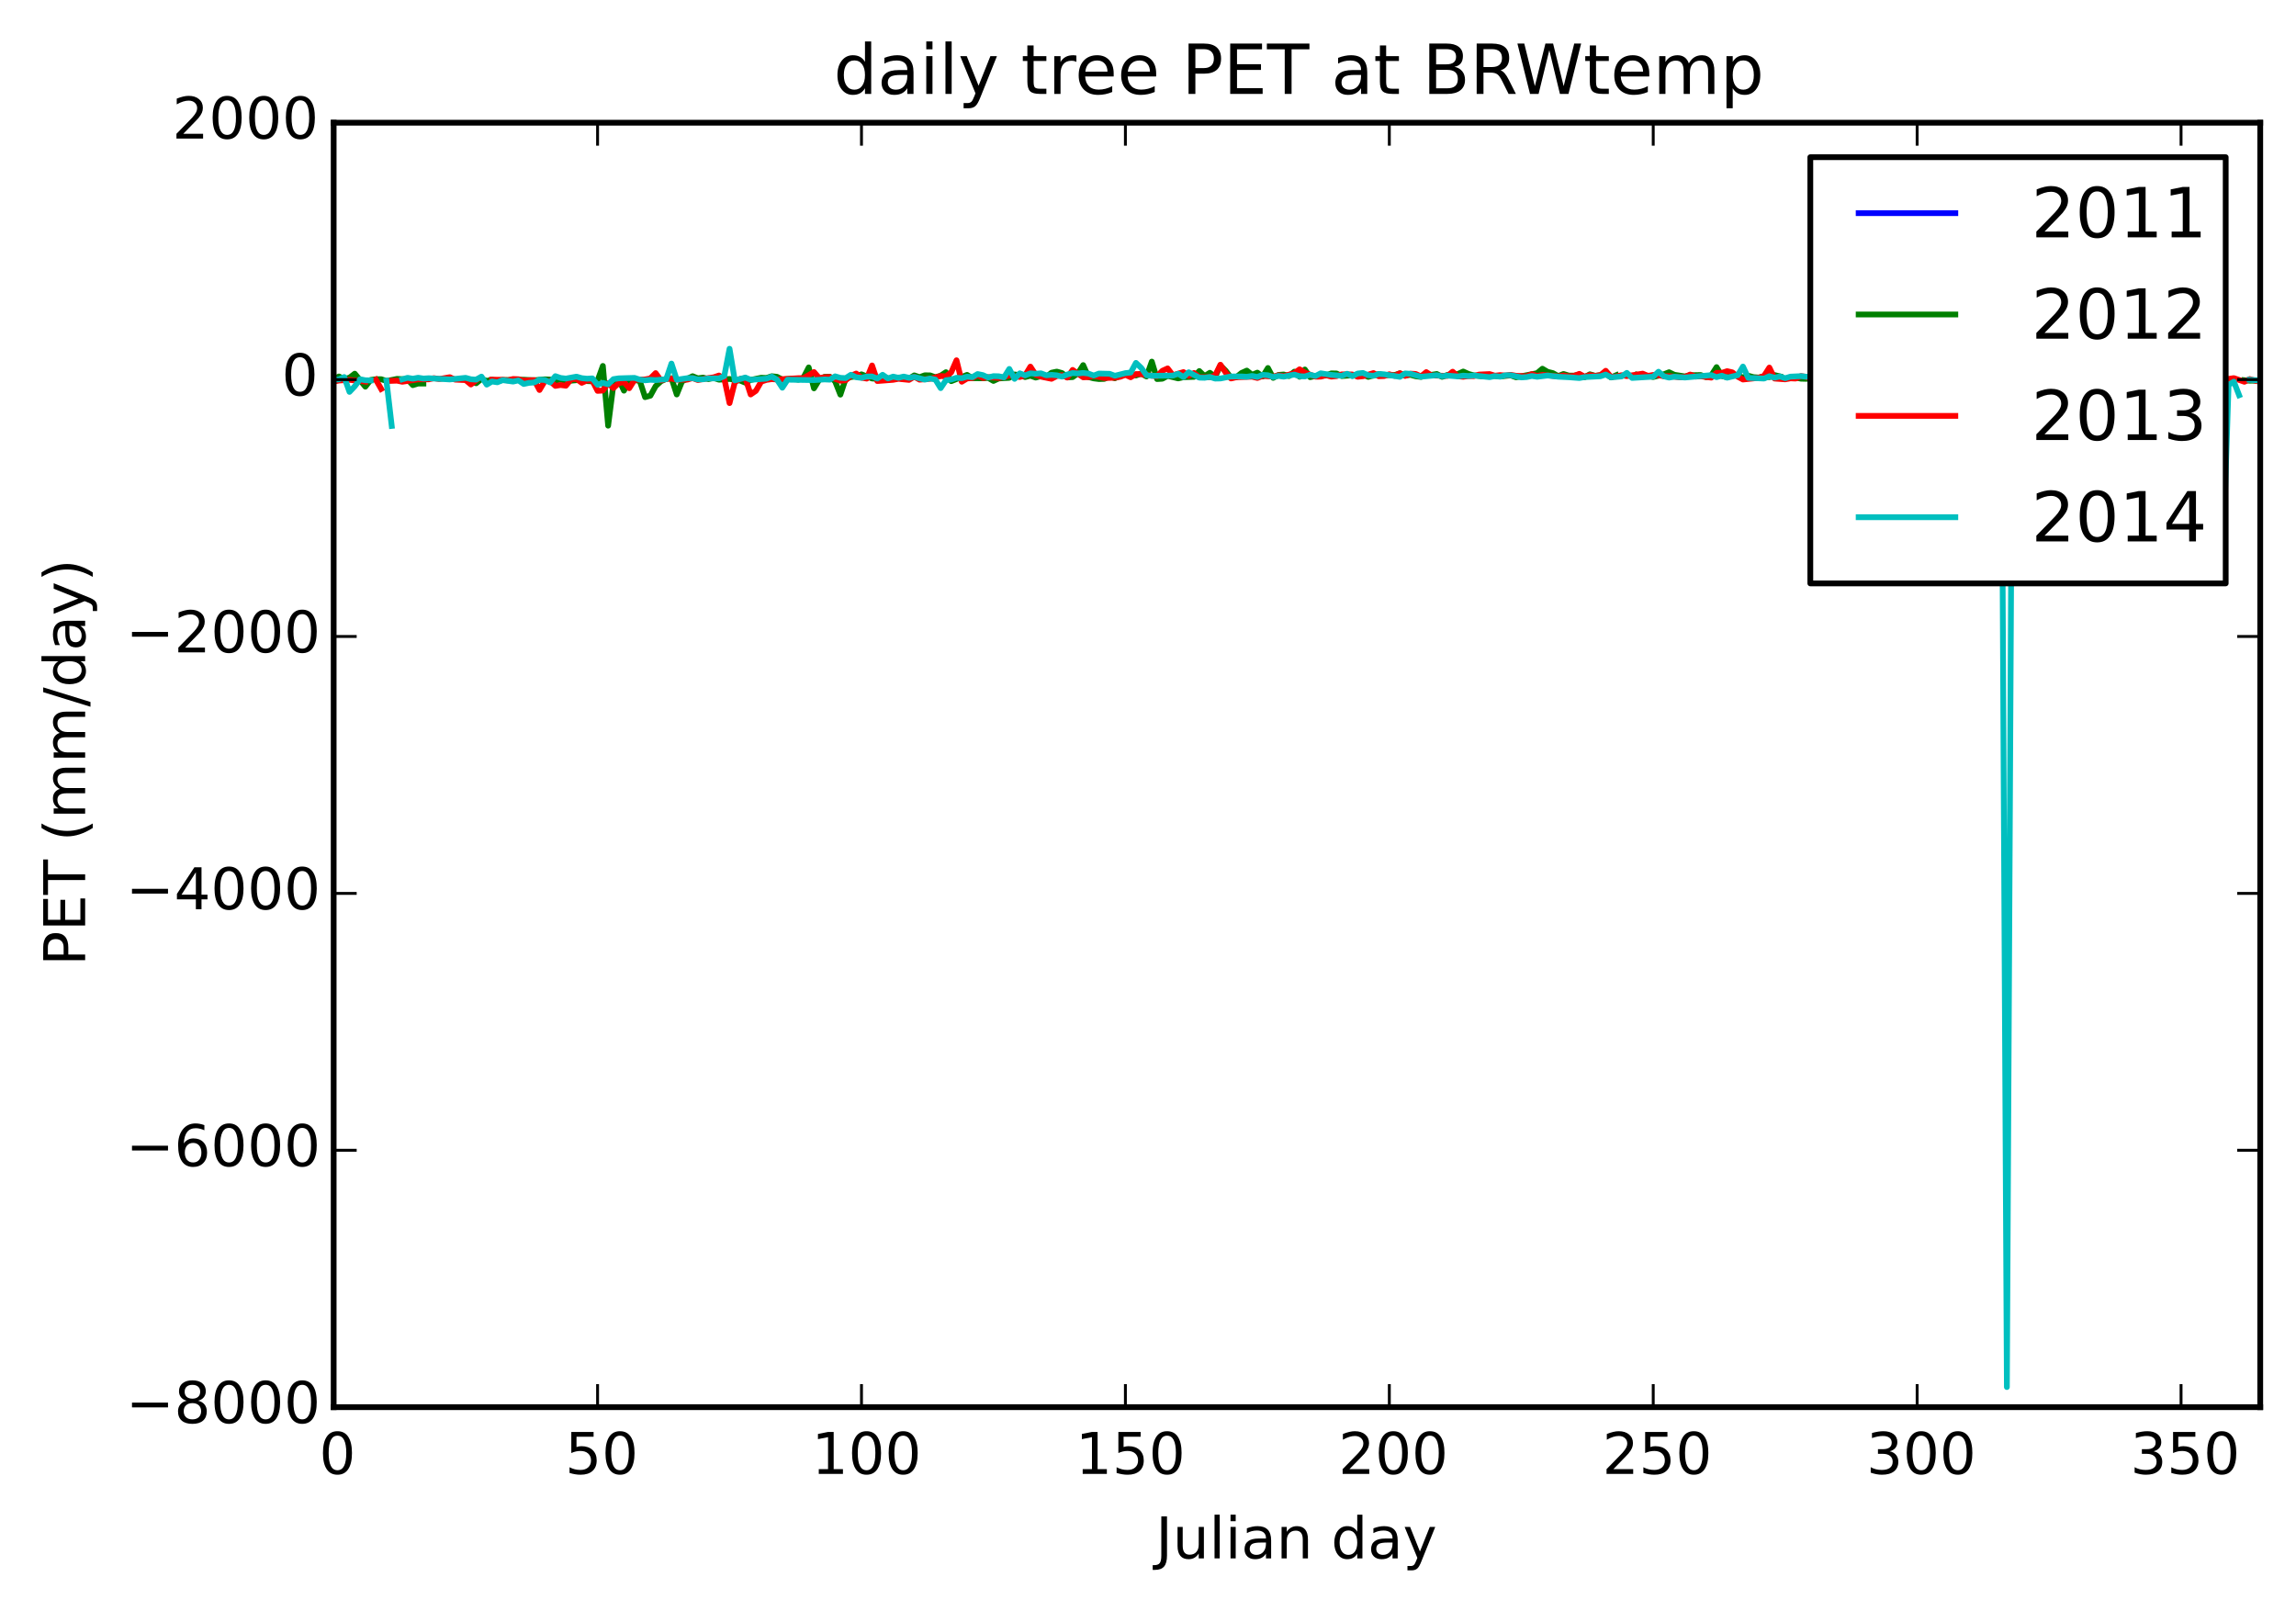 <?xml version="1.0" encoding="utf-8" standalone="no"?>
<!DOCTYPE svg PUBLIC "-//W3C//DTD SVG 1.1//EN"
  "http://www.w3.org/Graphics/SVG/1.1/DTD/svg11.dtd">
<!-- Created with matplotlib (http://matplotlib.org/) -->
<svg height="280pt" version="1.1" viewBox="0 0 399 280" width="399pt" xmlns="http://www.w3.org/2000/svg" xmlns:xlink="http://www.w3.org/1999/xlink">
 <defs>
  <style type="text/css">
*{stroke-linecap:butt;stroke-linejoin:round;}
  </style>
 </defs>
 <g id="figure_1">
  <g id="patch_1">
   <path d="
M0 280.074
L399.984 280.074
L399.984 0
L0 0
z
" style="fill:#ffffff;"/>
  </g>
  <g id="axes_1">
   <g id="patch_2">
    <path d="
M57.984 244.518
L392.784 244.518
L392.784 21.318
L57.984 21.318
z
" style="fill:#ffffff;"/>
   </g>
   <g id="line2d_1">
    <path clip-path="url(#pdf711f5425)" d="
M0 0" style="fill:none;stroke:#0000ff;stroke-linecap:square;"/>
   </g>
   <g id="line2d_2">
    <path clip-path="url(#pdf711f5425)" d="
M57.984 65.838
L58.902 65.417
L59.819 65.868
L60.736 65.629
L61.653 64.931
L63.488 67.191
L64.405 66.024
L65.323 65.897
L66.24 65.891
L67.157 66.208
L68.992 65.838
L70.826 65.928
L71.743 66.924
L72.66 66.646
L73.578 66.647
M81.833 66.29
L82.75 66.6
L83.668 65.846
L84.585 66.19
L85.502 65.977
L86.419 66.209
L87.337 66.048
L91.006 65.982
L92.84 66.082
L94.675 65.913
L95.592 65.958
L96.509 66.147
L97.427 65.932
L98.344 66.234
L100.178 66.069
L101.096 65.996
L102.013 66.223
L102.93 66.266
L103.847 66.124
L104.765 63.587
L105.682 73.97
L106.599 66.806
L107.516 65.941
L108.434 67.885
L109.351 66.084
L110.268 66.025
L111.185 66.205
L112.103 69.01
L113.02 68.76
L113.937 67.102
L114.855 66.26
L115.772 65.824
L116.689 65.717
L117.606 68.547
L118.524 66.268
L120.358 65.371
L121.275 65.738
L122.193 65.611
L123.11 65.877
L124.027 65.666
L124.944 65.979
L126.779 65.852
L128.613 66.129
L129.531 66.5
L130.448 66.02
L132.282 65.638
L133.2 65.678
L134.117 65.372
L135.034 65.475
L135.951 65.957
L137.786 65.78
L138.703 65.975
L139.621 65.631
L140.538 63.845
L141.455 67.481
L142.372 65.978
L143.29 65.476
L144.207 65.468
L145.124 66.258
L146.041 68.574
L146.959 65.834
L147.876 65.51
L148.793 65.414
L149.71 65.043
L151.545 65.772
L152.462 65.833
L153.379 65.574
L155.214 65.91
L156.131 65.604
L157.048 65.857
L157.966 65.788
L158.883 65.227
L159.8 65.54
L160.718 65.21
L161.635 65.227
L162.552 65.553
L163.469 65.279
L164.387 64.672
L165.304 66.232
L168.056 65.141
L168.973 65.717
L170.807 65.738
L171.725 65.667
L172.642 66.192
L173.559 65.764
L175.394 65.654
L176.311 65.071
L177.228 65.18
L178.145 65.525
L179.063 65.285
L179.98 65.612
L180.897 65.355
L181.815 65.51
L182.732 64.763
L183.649 64.573
L184.566 64.827
L185.484 65.572
L186.401 65.527
L187.318 64.871
L188.235 63.443
L189.153 65.518
L190.07 65.752
L190.987 65.868
L191.904 65.841
L192.822 65.393
L193.739 65.731
L194.656 65.266
L195.573 64.954
L196.491 64.893
L197.408 65.247
L198.325 64.923
L199.242 65.42
L200.16 62.834
L201.077 65.87
L201.994 65.81
L202.911 65.312
L204.746 65.755
L205.663 65.546
L207.498 65.484
L208.415 64.473
L209.332 65.357
L210.25 64.774
L211.167 65.465
L212.084 63.516
L213.001 64.423
L213.919 65.615
L214.836 65.547
L215.753 64.807
L216.67 64.396
L217.588 65.133
L218.505 64.751
L219.422 65.431
L220.339 63.946
L221.257 65.663
L222.174 65.144
L223.091 65.073
L224.008 65.344
L224.926 64.585
L225.843 65.467
L226.76 64.207
L227.678 65.538
L228.595 65.337
L230.429 65.261
L231.347 64.879
L232.264 64.898
L233.181 65.345
L236.85 65.082
L237.767 65.49
L239.602 65.001
L240.519 65.193
L242.354 65.171
L243.271 64.875
L244.188 65.26
L245.105 65.136
L246.023 65.383
L246.94 65.495
L247.857 65.107
L248.775 65.128
L249.692 64.986
L250.609 65.486
L251.526 65.153
L252.444 65.123
L253.361 64.981
L254.278 64.559
L255.195 64.972
L256.113 65.228
L257.947 65.416
L258.864 65.224
L260.699 65.418
L262.533 65.232
L263.451 65.559
L267.12 64.841
L268.037 64.07
L268.954 64.614
L269.871 64.836
L270.789 65.348
L271.706 64.981
L272.623 65.26
L273.541 65.264
L274.458 65.091
L275.375 65.538
L276.292 65.037
L277.21 65.303
L278.127 65.173
L279.044 64.926
L279.961 65.591
L280.879 65.191
M284.548 65.121
L285.465 65.367
L286.382 65.276
L287.299 65.513
L289.134 65.042
L290.051 64.679
L290.968 65.123
L292.803 65.406
L293.72 65.201
L295.555 65.167
L296.472 65.532
L297.389 65.228
L298.307 63.794
L299.224 65.341
L300.141 65.546
L301.058 65.182
L301.976 65.273
L302.893 65.591
L303.81 65.287
L304.727 65.534
L305.645 65.599
L306.562 65.397
L307.479 65.53
L308.396 65.177
L309.314 65.397
M312.065 65.618
L312.983 65.805
L313.9 65.828
L315.735 65.594
L318.486 65.712
L320.321 65.184
L321.238 65.631
L322.155 64.935
L323.073 60.591
L323.99 65.641
L324.907 65.627
L325.824 65.37
L326.742 64.004
L327.659 65.886
L328.576 65.934
L329.493 66.205
L330.411 66.073
L332.245 66.058
L333.162 65.809
L334.08 63.921
L334.997 65.195
L335.914 65.654
L336.831 65.458
L338.666 65.844
L340.501 65.632
L341.418 65.407
L342.335 65.493
L343.252 65.365
L344.17 65.64
L345.087 66.247
L346.921 66.26
L348.756 66.013
L351.508 65.908
L352.425 65.83
L354.259 65.942
L355.177 65.791
L356.094 64.726
L357.011 66.022
L357.928 65.703
L358.846 65.757
L360.68 66.144
L361.598 65.851
L362.515 65.708
L363.432 65.875
L365.267 65.876
L366.184 65.116
L367.101 66.001
L368.018 65.844
L368.936 65.384
L369.853 66.253
L370.77 66.748
L372.605 66.124
M374.439 66.001
L375.356 68.606
L376.274 65.986
L377.191 66.04
M379.025 66.11
L379.943 67.876
L380.86 66.647
L381.777 66.369
L384.529 66.109
L385.446 66.22
L386.364 72.432
M390.033 66.064
L390.95 66.155
L391.867 66.151" style="fill:none;stroke:#008000;stroke-linecap:square;"/>
   </g>
   <g id="line2d_3">
    <path clip-path="url(#pdf711f5425)" d="
M57.984 66.312
L58.902 66.124
L60.736 66.005
L63.488 66.316
M65.323 65.981
L66.24 67.589
M68.074 66.18
L68.992 66.148
L69.909 66.337
L72.66 65.921
L74.495 65.917
L75.412 65.716
L76.33 65.862
L78.164 65.544
L79.081 65.967
L80.916 66.05
L81.833 66.81
L82.75 66.082
M85.502 65.979
L87.337 65.991
L88.254 66.093
L89.171 65.855
L90.088 65.902
L91.006 66.125
L92.84 66.049
L93.757 67.769
L94.675 66.22
L95.592 66.204
L96.509 67.054
L97.427 66.903
L98.344 67.026
L99.261 65.868
L100.178 65.852
L101.096 66.52
L102.013 66.111
L102.93 66.134
L103.847 67.923
L104.765 67.862
L105.682 66.59
L106.599 67.43
L107.516 66.587
L108.434 66.39
L109.351 67.457
L110.268 66.013
L112.103 65.93
L113.02 65.753
L113.937 64.832
L114.855 66.109
L115.772 65.861
L116.689 65.794
L117.606 65.971
L119.441 65.968
L120.358 65.695
L121.275 66.04
L123.11 65.694
L124.027 65.562
L124.944 65.253
L125.862 65.765
L126.779 70.044
L127.696 66.425
L128.613 65.845
L129.531 65.708
L130.448 68.545
L131.365 67.916
L132.282 66.312
L133.2 66.013
L134.117 65.877
L135.034 65.945
L138.703 65.717
L139.621 65.713
L141.455 64.65
L142.372 65.709
L143.29 65.54
L144.207 65.508
L146.041 66.163
L146.959 66.078
L147.876 65.291
L148.793 64.907
L149.71 65.628
L150.628 65.788
L151.545 63.504
L152.462 66.21
L155.214 65.998
L156.131 65.826
L157.966 66.013
L158.883 65.459
L159.8 65.975
L161.635 65.819
L163.469 65.339
L164.387 65.404
L165.304 64.707
L166.221 62.605
L167.138 66.33
L168.056 65.767
L168.973 65.703
L169.89 65.17
L170.807 65.693
L171.725 65.531
L173.559 65.669
L174.476 65.54
L175.394 65.234
L177.228 65.513
L178.145 65.223
L179.063 63.707
L179.98 65.118
L180.897 65.448
L182.732 65.823
L183.649 65.337
L184.566 65.171
L185.484 65.612
L186.401 64.281
L188.235 65.566
L189.153 65.53
L190.07 65.306
L191.904 65.691
L193.739 65.635
L194.656 65.479
L195.573 65.133
L196.491 65.553
L197.408 64.993
L198.325 65.01
L200.16 65.287
L201.077 65.362
L201.994 64.433
L202.911 64.014
L203.829 65.206
L205.663 64.654
L206.581 65.322
L207.498 64.814
L208.415 65.545
L210.25 65.533
L211.167 65.242
L212.084 63.375
L213.001 64.735
L213.919 65.763
L214.836 65.552
L217.588 65.455
L218.505 65.681
L219.422 65.324
L221.257 65.442
L222.174 65.21
L223.091 65.354
L224.926 64.844
L225.843 64.175
L226.76 64.753
L228.595 65.455
L229.512 65.451
L230.429 65.185
L231.347 65.446
L232.264 65.352
L233.181 65.047
L235.016 65.07
L235.933 65.468
L236.85 65.376
L238.685 64.824
L239.602 65.378
L240.519 65.341
L241.436 65.03
L242.354 65.304
L243.271 64.844
L244.188 65.321
L245.105 64.93
L246.023 64.977
L246.94 65.407
L247.857 64.659
L248.775 65.245
L251.526 65.313
L252.444 64.59
L253.361 65.392
L254.278 65.471
L255.195 65.347
L256.113 65.353
L257.03 65.085
L258.864 64.998
L259.782 65.284
L260.699 65.178
L261.616 65.26
L262.533 65.131
L263.451 65.296
L265.285 65.385
L266.202 65.01
L267.12 65.328
L268.037 65.136
L270.789 65.407
L271.706 65.244
L272.623 65.397
L273.541 65.327
L274.458 64.959
L275.375 65.458
L276.292 65.166
L277.21 65.313
L278.127 65.182
L279.044 64.428
L279.961 65.488
L280.879 65.431
L281.796 65.192
L282.713 65.354
L285.465 64.925
L286.382 65.315
L287.299 65.149
L288.217 65.187
L289.134 65.385
L290.051 65.351
L291.886 65.554
L292.803 65.504
L293.72 65.081
L294.638 65.441
L295.555 65.386
L297.389 65.621
L298.307 64.784
L299.224 64.794
L300.141 64.496
L301.058 64.706
L301.976 65.447
L302.893 65.947
L304.727 65.756
L305.645 65.648
L306.562 65.308
L307.479 63.872
L308.396 65.782
L310.231 65.915
L311.148 65.743
L312.065 65.782
L312.983 65.348
L313.9 65.486
L314.817 65.871
L316.652 65.683
L317.569 65.874
L319.404 65.77
L321.238 65.845
L323.073 65.671
L323.99 65.795
L324.907 65.316
L325.824 65.038
L326.742 65.696
L328.576 65.781
L330.411 65.739
L332.245 65.629
L334.08 65.963
L334.997 66.073
L335.914 65.86
L336.831 65.87
L337.749 65.716
M339.583 66.281
L340.501 66.027
L341.418 65.936
L342.335 65.6
L343.252 65.973
L344.17 65.851
L345.087 65.612
L346.004 65.664
L346.921 65.448
L348.756 65.835
L349.673 66.239
L350.59 66.85
L351.508 66.039
L352.425 65.872
L353.342 65.856
L355.177 65.977
L357.011 65.869
L359.763 65.659
L360.68 65.668
L361.598 65.845
L363.432 65.968
L364.349 60.21
L365.267 34.106
L366.184 66.382
L367.101 66.103
L368.018 66.112
L368.936 66.295
L369.853 66.23
L370.77 67.069
L371.687 66.829
L372.605 66.151
L374.439 66.029
L375.356 66.161
L376.274 66.036
L377.191 65.705
L378.108 65.849
L379.025 65.755
L379.943 65.843
L380.86 66.307
L381.777 67.26
L382.695 66.49
L383.612 66.149
L384.529 66.887
L385.446 66.128
L386.364 65.845
L387.281 65.845
L388.198 65.704
L390.033 66.342
L390.95 65.873
L391.867 66.14
L391.867 66.14" style="fill:none;stroke:#ff0000;stroke-linecap:square;"/>
   </g>
   <g id="line2d_4">
    <path clip-path="url(#pdf711f5425)" d="
M57.984 65.968
L58.902 65.93
L59.819 65.519
L60.736 68.097
L61.653 67.124
L62.571 65.897
L63.488 66.079
L64.405 66.102
M67.157 66.159
L68.074 74.014
M69.909 65.916
L70.826 65.65
L71.743 65.809
L72.66 65.637
L73.578 65.778
L74.495 65.721
L78.164 65.935
L80.916 65.653
L81.833 65.907
L82.75 65.971
L83.668 65.441
L84.585 66.834
L85.502 66.288
L86.419 66.433
L87.337 66.056
L89.171 66.306
L90.088 66.097
L91.006 66.722
L91.923 66.529
L92.84 66.456
L93.757 65.979
L94.675 66.028
L95.592 66.455
L96.509 65.364
L97.427 65.68
L98.344 65.784
L100.178 65.446
L101.096 65.711
L102.013 65.807
L102.93 65.749
L103.847 66.865
L104.765 66.527
L105.682 66.784
L106.599 65.885
L107.516 65.743
L110.268 65.662
L111.185 65.965
L112.103 66.085
L113.02 65.992
L113.937 66.052
L115.772 65.892
L116.689 63.175
L117.606 65.984
L119.441 65.714
L120.358 65.702
L121.275 65.94
L122.193 65.91
L123.11 65.753
L124.944 65.75
L125.862 65.367
L126.779 60.605
L127.696 66.103
L129.531 65.605
L130.448 65.999
L133.2 65.794
L134.117 65.442
L135.034 65.972
L135.951 67.373
L136.869 65.976
L141.455 66.05
L143.29 65.931
L144.207 65.975
L145.124 65.394
L146.041 65.656
L146.959 65.706
L147.876 65.119
L148.793 65.552
L149.71 65.659
L150.628 65.426
L151.545 65.416
L152.462 65.781
L153.379 65.125
L154.297 65.762
L155.214 65.441
L156.131 65.648
L157.048 65.431
L157.966 65.653
L158.883 65.494
L160.718 65.967
L161.635 65.766
L162.552 65.961
L163.469 67.443
L164.387 66.065
L165.304 65.957
L166.221 65.641
L167.138 65.719
L168.056 65.448
L168.973 65.545
L169.89 64.993
L170.807 65.183
L171.725 65.6
L172.642 65.36
L173.559 65.383
L174.476 65.578
L175.394 64.11
L176.311 65.834
L177.228 64.87
L178.145 65.238
L179.063 64.866
L179.98 64.945
L180.897 64.868
L181.815 65.216
L182.732 65.138
L183.649 65.217
L184.566 65.444
L185.484 65.072
L186.401 64.821
L187.318 64.897
L188.235 64.803
L189.153 64.919
L190.07 65.261
L190.987 64.908
L192.822 64.953
L193.739 65.295
L195.573 64.839
L196.491 64.735
L197.408 63.058
L198.325 63.927
L199.242 65.204
L200.16 65.304
L203.829 65.264
L204.746 64.94
L205.663 65.52
L206.581 64.688
L208.415 65.621
L209.332 65.646
L210.25 65.496
L211.167 65.785
L212.084 65.766
L213.919 65.411
L215.753 65.413
L216.67 65.472
L217.588 65.323
L218.505 65.502
L219.422 65.131
L220.339 65.202
L221.257 65.516
L222.174 65.324
L223.091 65.451
L224.926 65.083
L225.843 65.372
L226.76 65.413
L227.678 65.123
L228.595 65.349
L229.512 64.868
L231.347 65.146
L233.181 65.295
L234.098 64.946
L235.016 65.371
L235.933 64.908
L236.85 64.804
L237.767 65.205
L238.685 65.301
L239.602 64.979
L240.519 65.038
L243.271 65.485
L244.188 64.886
L245.105 64.953
L246.94 65.463
L249.692 65.196
L250.609 65.375
L251.526 65.265
L253.361 65.411
L254.278 65.272
L255.195 65.339
L256.113 65.239
L258.864 65.535
L259.782 65.341
L260.699 65.462
L261.616 65.208
L262.533 65.205
L264.368 65.582
L265.285 65.522
L266.202 65.333
L267.12 65.473
L268.954 65.249
L270.789 65.462
L272.623 65.552
L274.458 65.69
L275.375 65.524
L278.127 65.387
L279.044 65.079
L279.961 65.569
L281.796 65.415
L282.713 64.794
L283.63 65.674
L287.299 65.449
L288.217 64.594
L289.134 65.383
L290.051 65.613
L290.968 65.457
L292.803 65.6
L297.389 65.185
L298.307 65.536
L299.224 65.281
L300.141 65.629
L301.976 65.202
L302.893 63.697
L303.81 65.655
L306.562 65.78
L307.479 65.374
L308.396 65.628
L309.314 65.414
L310.231 65.722
L311.148 65.448
L312.983 65.36
L313.9 65.465
L314.817 65.403
L315.735 65.656
L316.652 65.361
L317.569 65.332
L318.486 65.686
L319.404 65.616
L320.321 65.388
L321.238 64.948
L322.155 65.797
L323.073 65.388
L323.99 65.621
L324.907 65.367
L326.742 65.458
L327.659 65.764
L329.493 65.641
L330.411 64.678
L331.328 59.6
L332.245 65.97
L334.997 65.262
L335.914 65.594
L336.831 65.602
L337.749 66.105
L339.583 65.919
L340.501 65.833
L341.418 65.307
L342.335 65.547
L343.252 65.644
L344.17 63.718
L345.087 66.623
L346.004 66.081
L346.921 66.123
L347.839 66.625
L348.756 241.022
L349.673 66.025
L350.59 66.147
L353.342 65.886
L354.259 65.875
L355.177 65.98
L356.094 65.701
M357.928 66.261
L358.846 55.95
L359.763 65.151
L360.68 65.524
L361.598 65.549
L362.515 63.93
L363.432 66.189
L367.101 65.915
L368.018 65.851
L369.853 65.866
L371.687 65.815
L372.605 65.556
L373.522 65.472
L374.439 65.505
M376.274 65.968
L377.191 66.19
L379.943 66.026
L380.86 66.451
L381.777 66.658
L382.695 45.897
M384.529 66.05
L385.446 66.359
L386.364 94.955
L387.281 66.893
L388.198 66.315
L389.115 68.675
M390.95 65.997
L391.867 66.051
L391.867 66.051" style="fill:none;stroke:#00bfbf;stroke-linecap:square;"/>
   </g>
   <g id="patch_3">
    <path d="
M57.984 21.318
L392.784 21.318" style="fill:none;stroke:#000000;stroke-linecap:square;stroke-linejoin:miter;"/>
   </g>
   <g id="patch_4">
    <path d="
M392.784 244.518
L392.784 21.318" style="fill:none;stroke:#000000;stroke-linecap:square;stroke-linejoin:miter;"/>
   </g>
   <g id="patch_5">
    <path d="
M57.984 244.518
L392.784 244.518" style="fill:none;stroke:#000000;stroke-linecap:square;stroke-linejoin:miter;"/>
   </g>
   <g id="patch_6">
    <path d="
M57.984 244.518
L57.984 21.318" style="fill:none;stroke:#000000;stroke-linecap:square;stroke-linejoin:miter;"/>
   </g>
   <g id="matplotlib.axis_1">
    <g id="xtick_1">
     <g id="line2d_5">
      <defs>
       <path d="
M0 0
L0 -4" id="m93b0483c22" style="stroke:#000000;stroke-width:0.5;"/>
      </defs>
      <g>
       <use style="stroke:#000000;stroke-width:0.5;" x="57.984" xlink:href="#m93b0483c22" y="244.518"/>
      </g>
     </g>
     <g id="line2d_6">
      <defs>
       <path d="
M0 0
L0 4" id="m741efc42ff" style="stroke:#000000;stroke-width:0.5;"/>
      </defs>
      <g>
       <use style="stroke:#000000;stroke-width:0.5;" x="57.984" xlink:href="#m741efc42ff" y="21.318"/>
      </g>
     </g>
     <g id="text_1">
      <!-- 0 -->
      <defs>
       <path d="
M31.781 66.406
Q24.172 66.406 20.328 58.906
Q16.5 51.422 16.5 36.375
Q16.5 21.391 20.328 13.891
Q24.172 6.391 31.781 6.391
Q39.453 6.391 43.281 13.891
Q47.125 21.391 47.125 36.375
Q47.125 51.422 43.281 58.906
Q39.453 66.406 31.781 66.406
M31.781 74.219
Q44.047 74.219 50.516 64.516
Q56.984 54.828 56.984 36.375
Q56.984 17.969 50.516 8.266
Q44.047 -1.422 31.781 -1.422
Q19.531 -1.422 13.062 8.266
Q6.594 17.969 6.594 36.375
Q6.594 54.828 13.062 64.516
Q19.531 74.219 31.781 74.219" id="BitstreamVeraSans-Roman-30"/>
      </defs>
      <g transform="translate(55.465 256.117)scale(0.1 -0.1)">
       <use xlink:href="#BitstreamVeraSans-Roman-30"/>
      </g>
     </g>
    </g>
    <g id="xtick_2">
     <g id="line2d_7">
      <g>
       <use style="stroke:#000000;stroke-width:0.5;" x="103.847" xlink:href="#m93b0483c22" y="244.518"/>
      </g>
     </g>
     <g id="line2d_8">
      <g>
       <use style="stroke:#000000;stroke-width:0.5;" x="103.847" xlink:href="#m741efc42ff" y="21.318"/>
      </g>
     </g>
     <g id="text_2">
      <!-- 50 -->
      <defs>
       <path d="
M10.797 72.906
L49.516 72.906
L49.516 64.594
L19.828 64.594
L19.828 46.734
Q21.969 47.469 24.109 47.828
Q26.266 48.188 28.422 48.188
Q40.625 48.188 47.75 41.5
Q54.891 34.812 54.891 23.391
Q54.891 11.625 47.562 5.094
Q40.234 -1.422 26.906 -1.422
Q22.312 -1.422 17.547 -0.641
Q12.797 0.141 7.719 1.703
L7.719 11.625
Q12.109 9.234 16.797 8.062
Q21.484 6.891 26.703 6.891
Q35.156 6.891 40.078 11.328
Q45.016 15.766 45.016 23.391
Q45.016 31 40.078 35.438
Q35.156 39.891 26.703 39.891
Q22.75 39.891 18.812 39.016
Q14.891 38.141 10.797 36.281
z
" id="BitstreamVeraSans-Roman-35"/>
      </defs>
      <g transform="translate(98.203 256.117)scale(0.1 -0.1)">
       <use xlink:href="#BitstreamVeraSans-Roman-35"/>
       <use x="63.623" xlink:href="#BitstreamVeraSans-Roman-30"/>
      </g>
     </g>
    </g>
    <g id="xtick_3">
     <g id="line2d_9">
      <g>
       <use style="stroke:#000000;stroke-width:0.5;" x="149.71" xlink:href="#m93b0483c22" y="244.518"/>
      </g>
     </g>
     <g id="line2d_10">
      <g>
       <use style="stroke:#000000;stroke-width:0.5;" x="149.71" xlink:href="#m741efc42ff" y="21.318"/>
      </g>
     </g>
     <g id="text_3">
      <!-- 100 -->
      <defs>
       <path d="
M12.406 8.297
L28.516 8.297
L28.516 63.922
L10.984 60.406
L10.984 69.391
L28.422 72.906
L38.281 72.906
L38.281 8.297
L54.391 8.297
L54.391 0
L12.406 0
z
" id="BitstreamVeraSans-Roman-31"/>
      </defs>
      <g transform="translate(141.048 256.117)scale(0.1 -0.1)">
       <use xlink:href="#BitstreamVeraSans-Roman-31"/>
       <use x="63.623" xlink:href="#BitstreamVeraSans-Roman-30"/>
       <use x="127.246" xlink:href="#BitstreamVeraSans-Roman-30"/>
      </g>
     </g>
    </g>
    <g id="xtick_4">
     <g id="line2d_11">
      <g>
       <use style="stroke:#000000;stroke-width:0.5;" x="195.573" xlink:href="#m93b0483c22" y="244.518"/>
      </g>
     </g>
     <g id="line2d_12">
      <g>
       <use style="stroke:#000000;stroke-width:0.5;" x="195.573" xlink:href="#m741efc42ff" y="21.318"/>
      </g>
     </g>
     <g id="text_4">
      <!-- 150 -->
      <g transform="translate(186.911 256.117)scale(0.1 -0.1)">
       <use xlink:href="#BitstreamVeraSans-Roman-31"/>
       <use x="63.623" xlink:href="#BitstreamVeraSans-Roman-35"/>
       <use x="127.246" xlink:href="#BitstreamVeraSans-Roman-30"/>
      </g>
     </g>
    </g>
    <g id="xtick_5">
     <g id="line2d_13">
      <g>
       <use style="stroke:#000000;stroke-width:0.5;" x="241.436" xlink:href="#m93b0483c22" y="244.518"/>
      </g>
     </g>
     <g id="line2d_14">
      <g>
       <use style="stroke:#000000;stroke-width:0.5;" x="241.436" xlink:href="#m741efc42ff" y="21.318"/>
      </g>
     </g>
     <g id="text_5">
      <!-- 200 -->
      <defs>
       <path d="
M19.188 8.297
L53.609 8.297
L53.609 0
L7.328 0
L7.328 8.297
Q12.938 14.109 22.625 23.891
Q32.328 33.688 34.812 36.531
Q39.547 41.844 41.422 45.531
Q43.312 49.219 43.312 52.781
Q43.312 58.594 39.234 62.25
Q35.156 65.922 28.609 65.922
Q23.969 65.922 18.812 64.312
Q13.672 62.703 7.812 59.422
L7.812 69.391
Q13.766 71.781 18.938 73
Q24.125 74.219 28.422 74.219
Q39.75 74.219 46.484 68.547
Q53.219 62.891 53.219 53.422
Q53.219 48.922 51.531 44.891
Q49.859 40.875 45.406 35.406
Q44.188 33.984 37.641 27.219
Q31.109 20.453 19.188 8.297" id="BitstreamVeraSans-Roman-32"/>
      </defs>
      <g transform="translate(232.591 256.117)scale(0.1 -0.1)">
       <use xlink:href="#BitstreamVeraSans-Roman-32"/>
       <use x="63.623" xlink:href="#BitstreamVeraSans-Roman-30"/>
       <use x="127.246" xlink:href="#BitstreamVeraSans-Roman-30"/>
      </g>
     </g>
    </g>
    <g id="xtick_6">
     <g id="line2d_15">
      <g>
       <use style="stroke:#000000;stroke-width:0.5;" x="287.299" xlink:href="#m93b0483c22" y="244.518"/>
      </g>
     </g>
     <g id="line2d_16">
      <g>
       <use style="stroke:#000000;stroke-width:0.5;" x="287.299" xlink:href="#m741efc42ff" y="21.318"/>
      </g>
     </g>
     <g id="text_6">
      <!-- 250 -->
      <g transform="translate(278.454 256.117)scale(0.1 -0.1)">
       <use xlink:href="#BitstreamVeraSans-Roman-32"/>
       <use x="63.623" xlink:href="#BitstreamVeraSans-Roman-35"/>
       <use x="127.246" xlink:href="#BitstreamVeraSans-Roman-30"/>
      </g>
     </g>
    </g>
    <g id="xtick_7">
     <g id="line2d_17">
      <g>
       <use style="stroke:#000000;stroke-width:0.5;" x="333.162" xlink:href="#m93b0483c22" y="244.518"/>
      </g>
     </g>
     <g id="line2d_18">
      <g>
       <use style="stroke:#000000;stroke-width:0.5;" x="333.162" xlink:href="#m741efc42ff" y="21.318"/>
      </g>
     </g>
     <g id="text_7">
      <!-- 300 -->
      <defs>
       <path d="
M40.578 39.312
Q47.656 37.797 51.625 33
Q55.609 28.219 55.609 21.188
Q55.609 10.406 48.188 4.484
Q40.766 -1.422 27.094 -1.422
Q22.516 -1.422 17.656 -0.516
Q12.797 0.391 7.625 2.203
L7.625 11.719
Q11.719 9.328 16.594 8.109
Q21.484 6.891 26.812 6.891
Q36.078 6.891 40.938 10.547
Q45.797 14.203 45.797 21.188
Q45.797 27.641 41.281 31.266
Q36.766 34.906 28.719 34.906
L20.219 34.906
L20.219 43.016
L29.109 43.016
Q36.375 43.016 40.234 45.922
Q44.094 48.828 44.094 54.297
Q44.094 59.906 40.109 62.906
Q36.141 65.922 28.719 65.922
Q24.656 65.922 20.016 65.031
Q15.375 64.156 9.812 62.312
L9.812 71.094
Q15.438 72.656 20.344 73.438
Q25.25 74.219 29.594 74.219
Q40.828 74.219 47.359 69.109
Q53.906 64.016 53.906 55.328
Q53.906 49.266 50.438 45.094
Q46.969 40.922 40.578 39.312" id="BitstreamVeraSans-Roman-33"/>
      </defs>
      <g transform="translate(324.332 256.117)scale(0.1 -0.1)">
       <use xlink:href="#BitstreamVeraSans-Roman-33"/>
       <use x="63.623" xlink:href="#BitstreamVeraSans-Roman-30"/>
       <use x="127.246" xlink:href="#BitstreamVeraSans-Roman-30"/>
      </g>
     </g>
    </g>
    <g id="xtick_8">
     <g id="line2d_19">
      <g>
       <use style="stroke:#000000;stroke-width:0.5;" x="379.025" xlink:href="#m93b0483c22" y="244.518"/>
      </g>
     </g>
     <g id="line2d_20">
      <g>
       <use style="stroke:#000000;stroke-width:0.5;" x="379.025" xlink:href="#m741efc42ff" y="21.318"/>
      </g>
     </g>
     <g id="text_8">
      <!-- 350 -->
      <g transform="translate(370.195 256.117)scale(0.1 -0.1)">
       <use xlink:href="#BitstreamVeraSans-Roman-33"/>
       <use x="63.623" xlink:href="#BitstreamVeraSans-Roman-35"/>
       <use x="127.246" xlink:href="#BitstreamVeraSans-Roman-30"/>
      </g>
     </g>
    </g>
    <g id="text_9">
     <!-- Julian day -->
     <defs>
      <path id="BitstreamVeraSans-Roman-20"/>
      <path d="
M9.812 72.906
L19.672 72.906
L19.672 5.078
Q19.672 -8.109 14.672 -14.062
Q9.672 -20.016 -1.422 -20.016
L-5.172 -20.016
L-5.172 -11.719
L-2.094 -11.719
Q4.438 -11.719 7.125 -8.047
Q9.812 -4.391 9.812 5.078
z
" id="BitstreamVeraSans-Roman-4a"/>
      <path d="
M54.891 33.016
L54.891 0
L45.906 0
L45.906 32.719
Q45.906 40.484 42.875 44.328
Q39.844 48.188 33.797 48.188
Q26.516 48.188 22.312 43.547
Q18.109 38.922 18.109 30.906
L18.109 0
L9.078 0
L9.078 54.688
L18.109 54.688
L18.109 46.188
Q21.344 51.125 25.703 53.562
Q30.078 56 35.797 56
Q45.219 56 50.047 50.172
Q54.891 44.344 54.891 33.016" id="BitstreamVeraSans-Roman-6e"/>
      <path d="
M9.422 75.984
L18.406 75.984
L18.406 0
L9.422 0
z
" id="BitstreamVeraSans-Roman-6c"/>
      <path d="
M9.422 54.688
L18.406 54.688
L18.406 0
L9.422 0
z

M9.422 75.984
L18.406 75.984
L18.406 64.594
L9.422 64.594
z
" id="BitstreamVeraSans-Roman-69"/>
      <path d="
M32.172 -5.078
Q28.375 -14.844 24.75 -17.812
Q21.141 -20.797 15.094 -20.797
L7.906 -20.797
L7.906 -13.281
L13.188 -13.281
Q16.891 -13.281 18.938 -11.516
Q21 -9.766 23.484 -3.219
L25.094 0.875
L2.984 54.688
L12.5 54.688
L29.594 11.922
L46.688 54.688
L56.203 54.688
z
" id="BitstreamVeraSans-Roman-79"/>
      <path d="
M45.406 46.391
L45.406 75.984
L54.391 75.984
L54.391 0
L45.406 0
L45.406 8.203
Q42.578 3.328 38.25 0.953
Q33.938 -1.422 27.875 -1.422
Q17.969 -1.422 11.734 6.484
Q5.516 14.406 5.516 27.297
Q5.516 40.188 11.734 48.094
Q17.969 56 27.875 56
Q33.938 56 38.25 53.625
Q42.578 51.266 45.406 46.391
M14.797 27.297
Q14.797 17.391 18.875 11.75
Q22.953 6.109 30.078 6.109
Q37.203 6.109 41.297 11.75
Q45.406 17.391 45.406 27.297
Q45.406 37.203 41.297 42.844
Q37.203 48.484 30.078 48.484
Q22.953 48.484 18.875 42.844
Q14.797 37.203 14.797 27.297" id="BitstreamVeraSans-Roman-64"/>
      <path d="
M8.5 21.578
L8.5 54.688
L17.484 54.688
L17.484 21.922
Q17.484 14.156 20.5 10.266
Q23.531 6.391 29.594 6.391
Q36.859 6.391 41.078 11.031
Q45.312 15.672 45.312 23.688
L45.312 54.688
L54.297 54.688
L54.297 0
L45.312 0
L45.312 8.406
Q42.047 3.422 37.719 1
Q33.406 -1.422 27.688 -1.422
Q18.266 -1.422 13.375 4.438
Q8.5 10.297 8.5 21.578" id="BitstreamVeraSans-Roman-75"/>
      <path d="
M34.281 27.484
Q23.391 27.484 19.188 25
Q14.984 22.516 14.984 16.5
Q14.984 11.719 18.141 8.906
Q21.297 6.109 26.703 6.109
Q34.188 6.109 38.703 11.406
Q43.219 16.703 43.219 25.484
L43.219 27.484
z

M52.203 31.203
L52.203 0
L43.219 0
L43.219 8.297
Q40.141 3.328 35.547 0.953
Q30.953 -1.422 24.312 -1.422
Q15.922 -1.422 10.953 3.297
Q6 8.016 6 15.922
Q6 25.141 12.172 29.828
Q18.359 34.516 30.609 34.516
L43.219 34.516
L43.219 35.406
Q43.219 41.609 39.141 45
Q35.062 48.391 27.688 48.391
Q23 48.391 18.547 47.266
Q14.109 46.141 10.016 43.891
L10.016 52.203
Q14.938 54.109 19.578 55.047
Q24.219 56 28.609 56
Q40.484 56 46.344 49.844
Q52.203 43.703 52.203 31.203" id="BitstreamVeraSans-Roman-61"/>
     </defs>
     <g transform="translate(200.834 270.795)scale(0.1 -0.1)">
      <use xlink:href="#BitstreamVeraSans-Roman-4a"/>
      <use x="29.492" xlink:href="#BitstreamVeraSans-Roman-75"/>
      <use x="92.871" xlink:href="#BitstreamVeraSans-Roman-6c"/>
      <use x="120.654" xlink:href="#BitstreamVeraSans-Roman-69"/>
      <use x="148.438" xlink:href="#BitstreamVeraSans-Roman-61"/>
      <use x="209.717" xlink:href="#BitstreamVeraSans-Roman-6e"/>
      <use x="273.096" xlink:href="#BitstreamVeraSans-Roman-20"/>
      <use x="304.883" xlink:href="#BitstreamVeraSans-Roman-64"/>
      <use x="368.359" xlink:href="#BitstreamVeraSans-Roman-61"/>
      <use x="429.639" xlink:href="#BitstreamVeraSans-Roman-79"/>
     </g>
    </g>
   </g>
   <g id="matplotlib.axis_2">
    <g id="ytick_1">
     <g id="line2d_21">
      <defs>
       <path d="
M0 0
L4 0" id="m728421d6d4" style="stroke:#000000;stroke-width:0.5;"/>
      </defs>
      <g>
       <use style="stroke:#000000;stroke-width:0.5;" x="57.984" xlink:href="#m728421d6d4" y="244.518"/>
      </g>
     </g>
     <g id="line2d_22">
      <defs>
       <path d="
M0 0
L-4 0" id="mcb0005524f" style="stroke:#000000;stroke-width:0.5;"/>
      </defs>
      <g>
       <use style="stroke:#000000;stroke-width:0.5;" x="392.784" xlink:href="#mcb0005524f" y="244.518"/>
      </g>
     </g>
     <g id="text_10">
      <!-- −8000 -->
      <defs>
       <path d="
M10.594 35.5
L73.188 35.5
L73.188 27.203
L10.594 27.203
z
" id="BitstreamVeraSans-Roman-2212"/>
       <path d="
M31.781 34.625
Q24.75 34.625 20.719 30.859
Q16.703 27.094 16.703 20.516
Q16.703 13.922 20.719 10.156
Q24.75 6.391 31.781 6.391
Q38.812 6.391 42.859 10.172
Q46.922 13.969 46.922 20.516
Q46.922 27.094 42.891 30.859
Q38.875 34.625 31.781 34.625
M21.922 38.812
Q15.578 40.375 12.031 44.719
Q8.5 49.078 8.5 55.328
Q8.5 64.062 14.719 69.141
Q20.953 74.219 31.781 74.219
Q42.672 74.219 48.875 69.141
Q55.078 64.062 55.078 55.328
Q55.078 49.078 51.531 44.719
Q48 40.375 41.703 38.812
Q48.828 37.156 52.797 32.312
Q56.781 27.484 56.781 20.516
Q56.781 9.906 50.312 4.234
Q43.844 -1.422 31.781 -1.422
Q19.734 -1.422 13.25 4.234
Q6.781 9.906 6.781 20.516
Q6.781 27.484 10.781 32.312
Q14.797 37.156 21.922 38.812
M18.312 54.391
Q18.312 48.734 21.844 45.562
Q25.391 42.391 31.781 42.391
Q38.141 42.391 41.719 45.562
Q45.312 48.734 45.312 54.391
Q45.312 60.062 41.719 63.234
Q38.141 66.406 31.781 66.406
Q25.391 66.406 21.844 63.234
Q18.312 60.062 18.312 54.391" id="BitstreamVeraSans-Roman-38"/>
      </defs>
      <g transform="translate(21.878 247.278)scale(0.1 -0.1)">
       <use xlink:href="#BitstreamVeraSans-Roman-2212"/>
       <use x="83.789" xlink:href="#BitstreamVeraSans-Roman-38"/>
       <use x="147.412" xlink:href="#BitstreamVeraSans-Roman-30"/>
       <use x="211.035" xlink:href="#BitstreamVeraSans-Roman-30"/>
       <use x="274.658" xlink:href="#BitstreamVeraSans-Roman-30"/>
      </g>
     </g>
    </g>
    <g id="ytick_2">
     <g id="line2d_23">
      <g>
       <use style="stroke:#000000;stroke-width:0.5;" x="57.984" xlink:href="#m728421d6d4" y="199.878"/>
      </g>
     </g>
     <g id="line2d_24">
      <g>
       <use style="stroke:#000000;stroke-width:0.5;" x="392.784" xlink:href="#mcb0005524f" y="199.878"/>
      </g>
     </g>
     <g id="text_11">
      <!-- −6000 -->
      <defs>
       <path d="
M33.016 40.375
Q26.375 40.375 22.484 35.828
Q18.609 31.297 18.609 23.391
Q18.609 15.531 22.484 10.953
Q26.375 6.391 33.016 6.391
Q39.656 6.391 43.531 10.953
Q47.406 15.531 47.406 23.391
Q47.406 31.297 43.531 35.828
Q39.656 40.375 33.016 40.375
M52.594 71.297
L52.594 62.312
Q48.875 64.062 45.094 64.984
Q41.312 65.922 37.594 65.922
Q27.828 65.922 22.672 59.328
Q17.531 52.734 16.797 39.406
Q19.672 43.656 24.016 45.922
Q28.375 48.188 33.594 48.188
Q44.578 48.188 50.953 41.516
Q57.328 34.859 57.328 23.391
Q57.328 12.156 50.688 5.359
Q44.047 -1.422 33.016 -1.422
Q20.359 -1.422 13.672 8.266
Q6.984 17.969 6.984 36.375
Q6.984 53.656 15.188 63.938
Q23.391 74.219 37.203 74.219
Q40.922 74.219 44.703 73.484
Q48.484 72.75 52.594 71.297" id="BitstreamVeraSans-Roman-36"/>
      </defs>
      <g transform="translate(21.878 202.637)scale(0.1 -0.1)">
       <use xlink:href="#BitstreamVeraSans-Roman-2212"/>
       <use x="83.789" xlink:href="#BitstreamVeraSans-Roman-36"/>
       <use x="147.412" xlink:href="#BitstreamVeraSans-Roman-30"/>
       <use x="211.035" xlink:href="#BitstreamVeraSans-Roman-30"/>
       <use x="274.658" xlink:href="#BitstreamVeraSans-Roman-30"/>
      </g>
     </g>
    </g>
    <g id="ytick_3">
     <g id="line2d_25">
      <g>
       <use style="stroke:#000000;stroke-width:0.5;" x="57.984" xlink:href="#m728421d6d4" y="155.238"/>
      </g>
     </g>
     <g id="line2d_26">
      <g>
       <use style="stroke:#000000;stroke-width:0.5;" x="392.784" xlink:href="#mcb0005524f" y="155.238"/>
      </g>
     </g>
     <g id="text_12">
      <!-- −4000 -->
      <defs>
       <path d="
M37.797 64.312
L12.891 25.391
L37.797 25.391
z

M35.203 72.906
L47.609 72.906
L47.609 25.391
L58.016 25.391
L58.016 17.188
L47.609 17.188
L47.609 0
L37.797 0
L37.797 17.188
L4.891 17.188
L4.891 26.703
z
" id="BitstreamVeraSans-Roman-34"/>
      </defs>
      <g transform="translate(21.878 157.998)scale(0.1 -0.1)">
       <use xlink:href="#BitstreamVeraSans-Roman-2212"/>
       <use x="83.789" xlink:href="#BitstreamVeraSans-Roman-34"/>
       <use x="147.412" xlink:href="#BitstreamVeraSans-Roman-30"/>
       <use x="211.035" xlink:href="#BitstreamVeraSans-Roman-30"/>
       <use x="274.658" xlink:href="#BitstreamVeraSans-Roman-30"/>
      </g>
     </g>
    </g>
    <g id="ytick_4">
     <g id="line2d_27">
      <g>
       <use style="stroke:#000000;stroke-width:0.5;" x="57.984" xlink:href="#m728421d6d4" y="110.598"/>
      </g>
     </g>
     <g id="line2d_28">
      <g>
       <use style="stroke:#000000;stroke-width:0.5;" x="392.784" xlink:href="#mcb0005524f" y="110.598"/>
      </g>
     </g>
     <g id="text_13">
      <!-- −2000 -->
      <g transform="translate(21.878 113.358)scale(0.1 -0.1)">
       <use xlink:href="#BitstreamVeraSans-Roman-2212"/>
       <use x="83.789" xlink:href="#BitstreamVeraSans-Roman-32"/>
       <use x="147.412" xlink:href="#BitstreamVeraSans-Roman-30"/>
       <use x="211.035" xlink:href="#BitstreamVeraSans-Roman-30"/>
       <use x="274.658" xlink:href="#BitstreamVeraSans-Roman-30"/>
      </g>
     </g>
    </g>
    <g id="ytick_5">
     <g id="line2d_29">
      <g>
       <use style="stroke:#000000;stroke-width:0.5;" x="57.984" xlink:href="#m728421d6d4" y="65.958"/>
      </g>
     </g>
     <g id="line2d_30">
      <g>
       <use style="stroke:#000000;stroke-width:0.5;" x="392.784" xlink:href="#mcb0005524f" y="65.958"/>
      </g>
     </g>
     <g id="text_14">
      <!-- 0 -->
      <g transform="translate(48.945 68.718)scale(0.1 -0.1)">
       <use xlink:href="#BitstreamVeraSans-Roman-30"/>
      </g>
     </g>
    </g>
    <g id="ytick_6">
     <g id="line2d_31">
      <g>
       <use style="stroke:#000000;stroke-width:0.5;" x="57.984" xlink:href="#m728421d6d4" y="21.318"/>
      </g>
     </g>
     <g id="line2d_32">
      <g>
       <use style="stroke:#000000;stroke-width:0.5;" x="392.784" xlink:href="#mcb0005524f" y="21.318"/>
      </g>
     </g>
     <g id="text_15">
      <!-- 2000 -->
      <g transform="translate(29.931 24.078)scale(0.1 -0.1)">
       <use xlink:href="#BitstreamVeraSans-Roman-32"/>
       <use x="63.623" xlink:href="#BitstreamVeraSans-Roman-30"/>
       <use x="127.246" xlink:href="#BitstreamVeraSans-Roman-30"/>
       <use x="190.869" xlink:href="#BitstreamVeraSans-Roman-30"/>
      </g>
     </g>
    </g>
    <g id="text_16">
     <!-- PET (mm/day) -->
     <defs>
      <path d="
M52 44.188
Q55.375 50.25 60.062 53.125
Q64.75 56 71.094 56
Q79.641 56 84.281 50.016
Q88.922 44.047 88.922 33.016
L88.922 0
L79.891 0
L79.891 32.719
Q79.891 40.578 77.094 44.375
Q74.312 48.188 68.609 48.188
Q61.625 48.188 57.562 43.547
Q53.516 38.922 53.516 30.906
L53.516 0
L44.484 0
L44.484 32.719
Q44.484 40.625 41.703 44.406
Q38.922 48.188 33.109 48.188
Q26.219 48.188 22.156 43.531
Q18.109 38.875 18.109 30.906
L18.109 0
L9.078 0
L9.078 54.688
L18.109 54.688
L18.109 46.188
Q21.188 51.219 25.484 53.609
Q29.781 56 35.688 56
Q41.656 56 45.828 52.969
Q50 49.953 52 44.188" id="BitstreamVeraSans-Roman-6d"/>
      <path d="
M8.016 75.875
L15.828 75.875
Q23.141 64.359 26.781 53.312
Q30.422 42.281 30.422 31.391
Q30.422 20.453 26.781 9.375
Q23.141 -1.703 15.828 -13.188
L8.016 -13.188
Q14.5 -2 17.703 9.062
Q20.906 20.125 20.906 31.391
Q20.906 42.672 17.703 53.656
Q14.5 64.656 8.016 75.875" id="BitstreamVeraSans-Roman-29"/>
      <path d="
M31 75.875
Q24.469 64.656 21.281 53.656
Q18.109 42.672 18.109 31.391
Q18.109 20.125 21.312 9.062
Q24.516 -2 31 -13.188
L23.188 -13.188
Q15.875 -1.703 12.234 9.375
Q8.594 20.453 8.594 31.391
Q8.594 42.281 12.203 53.312
Q15.828 64.359 23.188 75.875
z
" id="BitstreamVeraSans-Roman-28"/>
      <path d="
M19.672 64.797
L19.672 37.406
L32.078 37.406
Q38.969 37.406 42.719 40.969
Q46.484 44.531 46.484 51.125
Q46.484 57.672 42.719 61.234
Q38.969 64.797 32.078 64.797
z

M9.812 72.906
L32.078 72.906
Q44.344 72.906 50.609 67.359
Q56.891 61.812 56.891 51.125
Q56.891 40.328 50.609 34.812
Q44.344 29.297 32.078 29.297
L19.672 29.297
L19.672 0
L9.812 0
z
" id="BitstreamVeraSans-Roman-50"/>
      <path d="
M9.812 72.906
L55.906 72.906
L55.906 64.594
L19.672 64.594
L19.672 43.016
L54.391 43.016
L54.391 34.719
L19.672 34.719
L19.672 8.297
L56.781 8.297
L56.781 0
L9.812 0
z
" id="BitstreamVeraSans-Roman-45"/>
      <path d="
M-0.297 72.906
L61.375 72.906
L61.375 64.594
L35.5 64.594
L35.5 0
L25.594 0
L25.594 64.594
L-0.297 64.594
z
" id="BitstreamVeraSans-Roman-54"/>
      <path d="
M25.391 72.906
L33.688 72.906
L8.297 -9.281
L0 -9.281
z
" id="BitstreamVeraSans-Roman-2f"/>
     </defs>
     <g transform="translate(14.798 167.83)rotate(-90.0)scale(0.1 -0.1)">
      <use xlink:href="#BitstreamVeraSans-Roman-50"/>
      <use x="60.303" xlink:href="#BitstreamVeraSans-Roman-45"/>
      <use x="123.486" xlink:href="#BitstreamVeraSans-Roman-54"/>
      <use x="184.57" xlink:href="#BitstreamVeraSans-Roman-20"/>
      <use x="216.357" xlink:href="#BitstreamVeraSans-Roman-28"/>
      <use x="255.371" xlink:href="#BitstreamVeraSans-Roman-6d"/>
      <use x="352.783" xlink:href="#BitstreamVeraSans-Roman-6d"/>
      <use x="450.195" xlink:href="#BitstreamVeraSans-Roman-2f"/>
      <use x="483.887" xlink:href="#BitstreamVeraSans-Roman-64"/>
      <use x="547.363" xlink:href="#BitstreamVeraSans-Roman-61"/>
      <use x="608.643" xlink:href="#BitstreamVeraSans-Roman-79"/>
      <use x="667.822" xlink:href="#BitstreamVeraSans-Roman-29"/>
     </g>
    </g>
   </g>
   <g id="text_17">
    <!-- daily tree PET at BRWtemp -->
    <defs>
     <path d="
M44.391 34.188
Q47.562 33.109 50.562 29.594
Q53.562 26.078 56.594 19.922
L66.609 0
L56 0
L46.688 18.703
Q43.062 26.031 39.672 28.422
Q36.281 30.812 30.422 30.812
L19.672 30.812
L19.672 0
L9.812 0
L9.812 72.906
L32.078 72.906
Q44.578 72.906 50.734 67.672
Q56.891 62.453 56.891 51.906
Q56.891 45.016 53.688 40.469
Q50.484 35.938 44.391 34.188
M19.672 64.797
L19.672 38.922
L32.078 38.922
Q39.203 38.922 42.844 42.219
Q46.484 45.516 46.484 51.906
Q46.484 58.297 42.844 61.547
Q39.203 64.797 32.078 64.797
z
" id="BitstreamVeraSans-Roman-52"/>
     <path d="
M19.672 34.812
L19.672 8.109
L35.5 8.109
Q43.453 8.109 47.281 11.406
Q51.125 14.703 51.125 21.484
Q51.125 28.328 47.281 31.562
Q43.453 34.812 35.5 34.812
z

M19.672 64.797
L19.672 42.828
L34.281 42.828
Q41.5 42.828 45.031 45.531
Q48.578 48.25 48.578 53.812
Q48.578 59.328 45.031 62.062
Q41.5 64.797 34.281 64.797
z

M9.812 72.906
L35.016 72.906
Q46.297 72.906 52.391 68.219
Q58.5 63.531 58.5 54.891
Q58.5 48.188 55.375 44.234
Q52.25 40.281 46.188 39.312
Q53.469 37.75 57.5 32.781
Q61.531 27.828 61.531 20.406
Q61.531 10.641 54.891 5.312
Q48.25 0 35.984 0
L9.812 0
z
" id="BitstreamVeraSans-Roman-42"/>
     <path d="
M3.328 72.906
L13.281 72.906
L28.609 11.281
L43.891 72.906
L54.984 72.906
L70.312 11.281
L85.594 72.906
L95.609 72.906
L77.297 0
L64.891 0
L49.516 63.281
L33.984 0
L21.578 0
z
" id="BitstreamVeraSans-Roman-57"/>
     <path d="
M56.203 29.594
L56.203 25.203
L14.891 25.203
Q15.484 15.922 20.484 11.062
Q25.484 6.203 34.422 6.203
Q39.594 6.203 44.453 7.469
Q49.312 8.734 54.109 11.281
L54.109 2.781
Q49.266 0.734 44.188 -0.344
Q39.109 -1.422 33.891 -1.422
Q20.797 -1.422 13.156 6.188
Q5.516 13.812 5.516 26.812
Q5.516 40.234 12.766 48.109
Q20.016 56 32.328 56
Q43.359 56 49.781 48.891
Q56.203 41.797 56.203 29.594
M47.219 32.234
Q47.125 39.594 43.094 43.984
Q39.062 48.391 32.422 48.391
Q24.906 48.391 20.391 44.141
Q15.875 39.891 15.188 32.172
z
" id="BitstreamVeraSans-Roman-65"/>
     <path d="
M18.312 70.219
L18.312 54.688
L36.812 54.688
L36.812 47.703
L18.312 47.703
L18.312 18.016
Q18.312 11.328 20.141 9.422
Q21.969 7.516 27.594 7.516
L36.812 7.516
L36.812 0
L27.594 0
Q17.188 0 13.234 3.875
Q9.281 7.766 9.281 18.016
L9.281 47.703
L2.688 47.703
L2.688 54.688
L9.281 54.688
L9.281 70.219
z
" id="BitstreamVeraSans-Roman-74"/>
     <path d="
M41.109 46.297
Q39.594 47.172 37.812 47.578
Q36.031 48 33.891 48
Q26.266 48 22.188 43.047
Q18.109 38.094 18.109 28.812
L18.109 0
L9.078 0
L9.078 54.688
L18.109 54.688
L18.109 46.188
Q20.953 51.172 25.484 53.578
Q30.031 56 36.531 56
Q37.453 56 38.578 55.875
Q39.703 55.766 41.062 55.516
z
" id="BitstreamVeraSans-Roman-72"/>
     <path d="
M18.109 8.203
L18.109 -20.797
L9.078 -20.797
L9.078 54.688
L18.109 54.688
L18.109 46.391
Q20.953 51.266 25.266 53.625
Q29.594 56 35.594 56
Q45.562 56 51.781 48.094
Q58.016 40.188 58.016 27.297
Q58.016 14.406 51.781 6.484
Q45.562 -1.422 35.594 -1.422
Q29.594 -1.422 25.266 0.953
Q20.953 3.328 18.109 8.203
M48.688 27.297
Q48.688 37.203 44.609 42.844
Q40.531 48.484 33.406 48.484
Q26.266 48.484 22.188 42.844
Q18.109 37.203 18.109 27.297
Q18.109 17.391 22.188 11.75
Q26.266 6.109 33.406 6.109
Q40.531 6.109 44.609 11.75
Q48.688 17.391 48.688 27.297" id="BitstreamVeraSans-Roman-70"/>
    </defs>
    <g transform="translate(144.868 16.318)scale(0.12 -0.12)">
     <use xlink:href="#BitstreamVeraSans-Roman-64"/>
     <use x="63.477" xlink:href="#BitstreamVeraSans-Roman-61"/>
     <use x="124.756" xlink:href="#BitstreamVeraSans-Roman-69"/>
     <use x="152.539" xlink:href="#BitstreamVeraSans-Roman-6c"/>
     <use x="180.322" xlink:href="#BitstreamVeraSans-Roman-79"/>
     <use x="239.502" xlink:href="#BitstreamVeraSans-Roman-20"/>
     <use x="271.289" xlink:href="#BitstreamVeraSans-Roman-74"/>
     <use x="310.498" xlink:href="#BitstreamVeraSans-Roman-72"/>
     <use x="349.361" xlink:href="#BitstreamVeraSans-Roman-65"/>
     <use x="410.885" xlink:href="#BitstreamVeraSans-Roman-65"/>
     <use x="472.408" xlink:href="#BitstreamVeraSans-Roman-20"/>
     <use x="504.195" xlink:href="#BitstreamVeraSans-Roman-50"/>
     <use x="564.498" xlink:href="#BitstreamVeraSans-Roman-45"/>
     <use x="627.682" xlink:href="#BitstreamVeraSans-Roman-54"/>
     <use x="688.766" xlink:href="#BitstreamVeraSans-Roman-20"/>
     <use x="720.553" xlink:href="#BitstreamVeraSans-Roman-61"/>
     <use x="781.832" xlink:href="#BitstreamVeraSans-Roman-74"/>
     <use x="821.041" xlink:href="#BitstreamVeraSans-Roman-20"/>
     <use x="852.828" xlink:href="#BitstreamVeraSans-Roman-42"/>
     <use x="921.432" xlink:href="#BitstreamVeraSans-Roman-52"/>
     <use x="986.914" xlink:href="#BitstreamVeraSans-Roman-57"/>
     <use x="1085.791" xlink:href="#BitstreamVeraSans-Roman-74"/>
     <use x="1125.0" xlink:href="#BitstreamVeraSans-Roman-65"/>
     <use x="1186.523" xlink:href="#BitstreamVeraSans-Roman-6d"/>
     <use x="1283.936" xlink:href="#BitstreamVeraSans-Roman-70"/>
    </g>
   </g>
   <g id="legend_1">
    <g id="patch_7">
     <path d="
M314.597 101.373
L386.784 101.373
L386.784 27.318
L314.597 27.318
z
" style="fill:#ffffff;stroke:#000000;stroke-linejoin:miter;"/>
    </g>
    <g id="line2d_33">
     <path d="
M322.997 37.036
L339.797 37.036" style="fill:none;stroke:#0000ff;stroke-linecap:square;"/>
    </g>
    <g id="line2d_34"/>
    <g id="text_18">
     <!-- 2011 -->
     <g transform="translate(352.997 41.236)scale(0.12 -0.12)">
      <use xlink:href="#BitstreamVeraSans-Roman-32"/>
      <use x="63.623" xlink:href="#BitstreamVeraSans-Roman-30"/>
      <use x="127.246" xlink:href="#BitstreamVeraSans-Roman-31"/>
      <use x="190.869" xlink:href="#BitstreamVeraSans-Roman-31"/>
     </g>
    </g>
    <g id="line2d_35">
     <path d="
M322.997 54.65
L339.797 54.65" style="fill:none;stroke:#008000;stroke-linecap:square;"/>
    </g>
    <g id="line2d_36"/>
    <g id="text_19">
     <!-- 2012 -->
     <g transform="translate(352.997 58.85)scale(0.12 -0.12)">
      <use xlink:href="#BitstreamVeraSans-Roman-32"/>
      <use x="63.623" xlink:href="#BitstreamVeraSans-Roman-30"/>
      <use x="127.246" xlink:href="#BitstreamVeraSans-Roman-31"/>
      <use x="190.869" xlink:href="#BitstreamVeraSans-Roman-32"/>
     </g>
    </g>
    <g id="line2d_37">
     <path d="
M322.997 72.264
L339.797 72.264" style="fill:none;stroke:#ff0000;stroke-linecap:square;"/>
    </g>
    <g id="line2d_38"/>
    <g id="text_20">
     <!-- 2013 -->
     <g transform="translate(352.997 76.464)scale(0.12 -0.12)">
      <use xlink:href="#BitstreamVeraSans-Roman-32"/>
      <use x="63.623" xlink:href="#BitstreamVeraSans-Roman-30"/>
      <use x="127.246" xlink:href="#BitstreamVeraSans-Roman-31"/>
      <use x="190.869" xlink:href="#BitstreamVeraSans-Roman-33"/>
     </g>
    </g>
    <g id="line2d_39">
     <path d="
M322.997 89.877
L339.797 89.877" style="fill:none;stroke:#00bfbf;stroke-linecap:square;"/>
    </g>
    <g id="line2d_40"/>
    <g id="text_21">
     <!-- 2014 -->
     <g transform="translate(352.997 94.078)scale(0.12 -0.12)">
      <use xlink:href="#BitstreamVeraSans-Roman-32"/>
      <use x="63.623" xlink:href="#BitstreamVeraSans-Roman-30"/>
      <use x="127.246" xlink:href="#BitstreamVeraSans-Roman-31"/>
      <use x="190.869" xlink:href="#BitstreamVeraSans-Roman-34"/>
     </g>
    </g>
   </g>
  </g>
 </g>
 <defs>
  <clipPath id="pdf711f5425">
   <rect height="223.2" width="334.8" x="57.984" y="21.318"/>
  </clipPath>
 </defs>
</svg>
